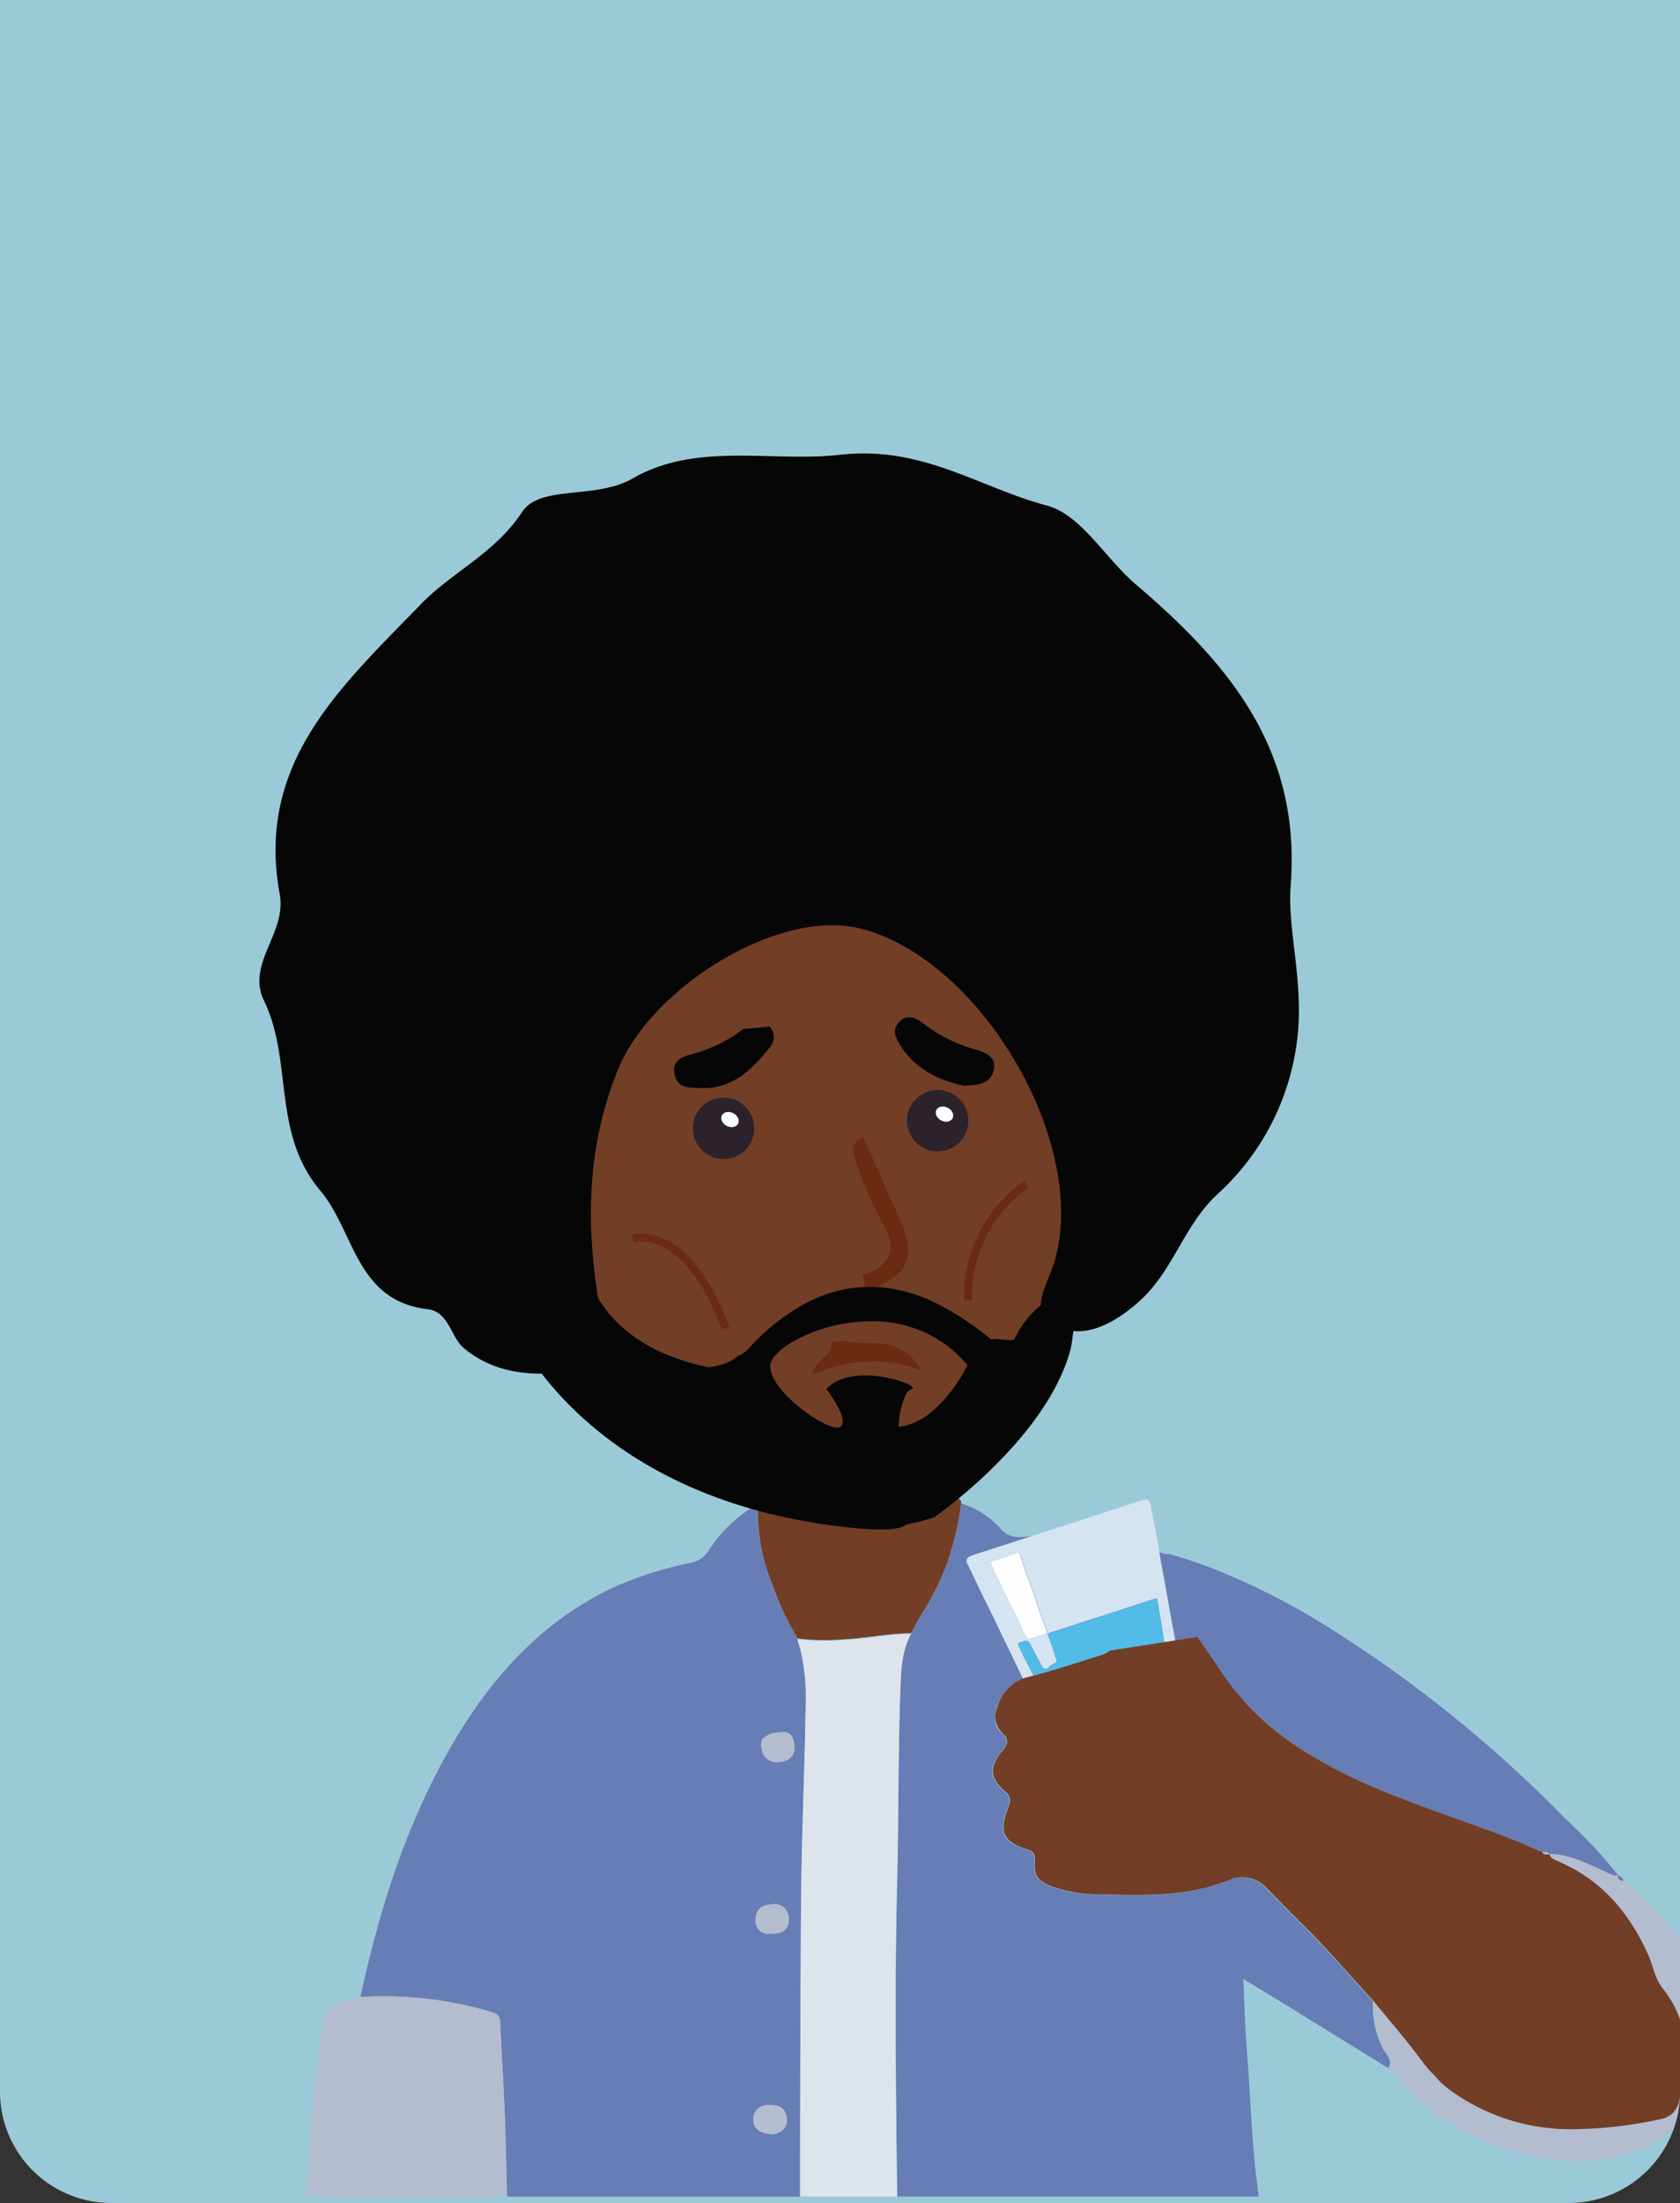 <svg xmlns="http://www.w3.org/2000/svg" viewBox="0 0 213.84 280.31"><rect x="0" y="0" width="213.84" height="280.31" fill="#333333" stroke="none"/><defs><style>.cls-1{fill:#e8b894;}.cls-2{fill:#9acad8;}.cls-3{fill:#677db5;}.cls-4{fill:#dde4ec;}.cls-5{fill:#b4bccf;}.cls-6{fill:#733e26;}.cls-7{fill:#ffe2c9;}.cls-8{fill:#060606;}.cls-9{fill:#6b2a12;}.cls-10{fill:#df807b;}.cls-11{fill:#b55239;}.cls-12{fill:#2c222b;}.cls-13{fill:#fff;}.cls-14{fill:#d4e4f1;}.cls-15{fill:#53bbe8;}.cls-16{fill:#fefefe;}.cls-17{fill:none;stroke:#6b2a12;stroke-miterlimit:10;}</style></defs><g id="Layer_2" data-name="Layer 2"><g id="Layer_9" data-name="Layer 9"><rect class="cls-1" x="193.17" y="235.29" width="4.73" height="0.12"/><path class="cls-1" d="M206.24,235.29v.12H198.8s0-.08,0-.12Z"/></g><g id="Layer_11" data-name="Layer 11"><path class="cls-2" d="M213.84,0V266.14a1.93,1.93,0,0,1,0,.24s0,0,0,0a13.94,13.94,0,0,1-.82,4.54,14.17,14.17,0,0,1-13.34,9.38H14.18A14.17,14.17,0,0,1,0,266.14V0Z"/><path class="cls-3" d="M176.73,263.16l-13.08-8.08-5.4-3.28c.16,3.16.21,6.08.45,9,.45,5.45.57,10.92,1.23,16.36.09.77.19,1.55.28,2.32h-46c0-3.08-.09-6.17-.12-9.25-.1-10.12-.15-20.25.1-30.37.21-8.3.12-16.6.42-24.9.09-2.46.15-4.89,1.36-7.12.38-.67.68-1.37,1.09-2a35.1,35.1,0,0,0,3.51-6.88,41.35,41.35,0,0,0,1.79-7.66,10.81,10.81,0,0,1,5.05,3.26,3,3,0,0,0,2.64,1,43.3,43.3,0,0,1,11.42.61,16,16,0,0,0,.22,6.79,23.24,23.24,0,0,1,.54,4.47,2.74,2.74,0,0,1-1,2.63h0a2.83,2.83,0,0,1-.28.2,2.6,2.6,0,0,1-.44.23c-.16.07-.33.13-.51.19-3.1,1-6.19,2-9.35,2.78-3.37.81-5.06,5.44-3.26,6.95,1.14,1,.77,1.64,0,2.57-1.57,1.88-1.42,3.43.49,5,.87.71.64,1.4.33,2.2-1.14,3-.57,4.19,2.45,5.15.72.23,1,.51,1,1.27-.17,2.06.27,2.72,2.19,3.46a18,18,0,0,0,6.08,1c5.52.14,11,.35,16.35-1.78a4.17,4.17,0,0,1,4.89,1c1.55,1.58,3.09,3.17,4.67,4.72,3.13,3.06,5.94,6.42,8.91,9.62a12.32,12.32,0,0,0,1.24,6C176.34,261.29,177.32,262.06,176.73,263.16Z"/><path class="cls-3" d="M102.46,213.55c0-.34-.06-.68-.1-1s-.08-.67-.14-1a20.29,20.29,0,0,0-.73-3l-.52-.95c-.4-.74-.79-1.48-1.15-2.24-.22-.44-.43-.89-.62-1.34a31.22,31.22,0,0,1-1.27-3.33c-.41-1.3-.78-2.61-1.06-4a19.54,19.54,0,0,1-.45-4.52c0-.19,0-.38,0-.56H96.1l-.54.31a18,18,0,0,0-5.41,5.44,3.45,3.45,0,0,1-2.26,1.5,46.27,46.27,0,0,0-9.41,2.94C68.64,206.31,62,214,56.83,223.24c-5.37,9.66-8.62,20.09-10.95,30.84A48.26,48.26,0,0,1,62.56,256c.75.25,1.08.49,1.11,1.33.16,3.89.43,7.78.58,11.67.13,3.5.19,7,.3,10.5h37.29q0-18.47.12-36.93c.05-7.21.33-14.41.52-21.61,0-1.79.11-3.58.08-5.35C102.55,214.9,102.52,214.23,102.46,213.55Zm-2.39,56.8a2,2,0,0,1-1.9,1.21c-1.18-.16-2.3-.48-2.28-1.91,0-1.23.87-1.82,2.11-1.83a3.25,3.25,0,0,1,.85.1l.21.07a1.59,1.59,0,0,1,.71.5.62.62,0,0,1,.12.19,1.35,1.35,0,0,1,.21.49,2.79,2.79,0,0,1,.06.43,2.07,2.07,0,0,1,0,.57A1.21,1.21,0,0,1,100.07,270.35Zm-.46-24.58a2,2,0,0,1-.73.25,3.11,3.11,0,0,1-.69,0,1.63,1.63,0,0,1-2-1.84c0-1.26.83-1.82,2.08-1.87a1.82,1.82,0,0,1,2.14,1.81A1.71,1.71,0,0,1,99.61,245.77Zm1.07-22.2a1.18,1.18,0,0,1-.27.23,2,2,0,0,1-.32.18h0a2.44,2.44,0,0,1-.56.17h0l-.42,0a2.05,2.05,0,0,1-1.57-.45,1.88,1.88,0,0,1-.54-.91,2.71,2.71,0,0,1-.09-.41,1.73,1.73,0,0,1,0-.69.42.42,0,0,1,0-.16,1.41,1.41,0,0,1,.26-.42,3.09,3.09,0,0,1,2.14-.67,1.22,1.22,0,0,1,1.38.36c.05.08.1.16.14.24a1.56,1.56,0,0,1,.15.41,3.83,3.83,0,0,1,.1.59,2,2,0,0,1-.08.87A1.52,1.52,0,0,1,100.68,223.57Z"/><path class="cls-4" d="M114.18,239.85c-.25,10.12-.2,20.25-.1,30.37,0,3.08.07,6.17.12,9.25H101.84q0-18.47.12-36.93c.05-7.21.33-14.41.52-21.61,0-1.79.11-3.58.08-5.35,0-.68,0-1.35-.1-2,0-.34-.06-.68-.1-1a19.63,19.63,0,0,0-.86-4,31.58,31.58,0,0,0,6.15.08c2.78-.15,5.52-.71,8.31-.76-1.21,2.23-1.27,4.66-1.36,7.12C114.3,223.25,114.39,231.55,114.18,239.85Z"/><path class="cls-5" d="M64.55,279.47H39c.14-2.89.35-5.79.59-8.67.34-3.88.9-7.74,1.22-11.62.27-3.33.89-4.16,4.16-4.8a8.2,8.2,0,0,0,1-.3A48.26,48.26,0,0,1,62.56,256c.75.25,1.08.49,1.11,1.33.16,3.89.43,7.78.58,11.67C64.38,272.47,64.44,276,64.55,279.47Z"/><path class="cls-3" d="M206,238.64c-.73.17-1.26-.31-1.86-.56-2.22-1-4.36-2.13-6.88-2.14-.23-.34-.59-.3-.93-.3-7.54-3.34-15.53-5.53-23-8.93-7.19-3.24-13.59-7.48-18-14.27-.92-1.4-1.9-2.76-2.82-4.15a25.43,25.43,0,0,1-3.23-6.18,11.12,11.12,0,0,1-.64-4.34v-.09a57.48,57.48,0,0,1,6,2A89.91,89.91,0,0,1,169,207a163.6,163.6,0,0,1,30.27,24.43A61.68,61.68,0,0,1,206,238.64Z"/><path class="cls-6" d="M96.45,191.62a55,55,0,0,0,22.09-.27c1.14-.24,2.2-.83,3.41-.75a.79.79,0,0,1,.4.67,40.65,40.65,0,0,1-1.79,7.65,35.61,35.61,0,0,1-3.5,6.88c-.41.67-.72,1.36-1.1,2-2.79,0-5.52.61-8.31.76a30.82,30.82,0,0,1-6.15-.08,41.46,41.46,0,0,1-3.57-7.86A24.93,24.93,0,0,1,96.45,191.62Z"/><path class="cls-5" d="M206,238.64h0Z"/><path class="cls-5" d="M213.7,267.08c.05-.23.1-.46.13-.69a13.94,13.94,0,0,1-.82,4.54c-4.92,4-10.82,4.72-17.23,3.51a33.6,33.6,0,0,1-12-4.84,19.19,19.19,0,0,1-6-5.59,4.75,4.75,0,0,0-1-.85,1.38,1.38,0,0,0,.06-1.23,2.52,2.52,0,0,0-.25-.49c0-.08-.1-.16-.15-.24s-.21-.31-.3-.46a2.53,2.53,0,0,1-.12-.23,12.32,12.32,0,0,1-1.24-6c2,2.47,4.12,4.87,6,7.42l.46.6c.31.4.62.78,1,1.15s.66.73,1,1.08a13.45,13.45,0,0,0,1.74,1.42,26.13,26.13,0,0,0,15.83,4.64,54,54,0,0,0,10.57-1.28,3.45,3.45,0,0,0,1.27-.56,2.16,2.16,0,0,0,.31-.29A3.32,3.32,0,0,0,213.7,267.08Z"/><path class="cls-5" d="M213.84,246.74v10.17a12.92,12.92,0,0,0-2.2-3.92,2.35,2.35,0,0,1-.19-.25,7.51,7.51,0,0,1-.88-1.83c-.25-.73-.45-1.46-.76-2.15a28,28,0,0,0-2.06-3.84c-.38-.6-.78-1.18-1.21-1.73a20.73,20.73,0,0,0-4.5-4.32c-.58-.4-1.19-.78-1.82-1.13a20.51,20.51,0,0,0-2-1,2.48,2.48,0,0,1-.54-.27.92.92,0,0,1-.38-.4l-.06-.17c2.51,0,4.66,1.19,6.89,2.14.58.25,1.11.72,1.83.56-.07.5.23.66.67.68A49,49,0,0,1,213.84,246.74Z"/><path class="cls-3" d="M206.63,239.32c-.44,0-.74-.18-.67-.69A.82.82,0,0,1,206.63,239.32Z"/><path class="cls-5" d="M99.36,220.49c1.36-.33,1.68.7,1.78,1.6.13,1.37-.79,2-2,2.12a1.88,1.88,0,0,1-2.19-1.78C96.73,221.17,97.52,220.57,99.36,220.49Z"/><path class="cls-5" d="M98.19,246a1.63,1.63,0,0,1-2-1.84c0-1.26.83-1.82,2.08-1.87a1.82,1.82,0,0,1,2.14,1.81C100.46,245.42,99.6,246.14,98.19,246Z"/><path class="cls-5" d="M98.17,271.56c-1.18-.16-2.3-.48-2.28-1.91,0-1.23.87-1.82,2.11-1.83s2.09.53,2.17,1.78S99.35,271.42,98.17,271.56Z"/><path class="cls-5" d="M196.31,235.64c.34,0,.7,0,.93.3C196.89,236,196.51,236.08,196.31,235.64Z"/><rect class="cls-6" x="56.74" y="116.23" width="85.76" height="49.21"/><path class="cls-7" d="M132.47,172.53s-7.43,13.15-20.88,17.34-42.13-10.64-46.21-20.82l41.48,10.77Z"/><path class="cls-6" d="M134.79,160.44c-.07-.41-.15-.82-.23-1.23v0c-.73-4-1.58-7.9-2-11.9,0,0,0,0,0,0,0-1.75.07-3.49,0-5.23a54,54,0,0,0-1.88-14.44.22.22,0,0,0-.11-.12.12.12,0,0,0-.07,0,54.62,54.62,0,0,0-8.48-1.62,80.87,80.87,0,0,0-23.21,1.11c-6,1-12.13,2.2-17.74,4.89-.33.16-.66.32-1,.49a.24.24,0,0,0-.09.08.21.21,0,0,0,0,.19c0,.22.1.45.16.67,1.08,4.94,1.22,9.77-2.25,14-.81,1-1.79,1.88-2.51,2.92a5.27,5.27,0,0,0-.93,2.25s0,.06,0,.09a4.48,4.48,0,0,0,0,.64,1.94,1.94,0,0,1-.25.88,2.55,2.55,0,0,1-2,1.29c-1.19.1-1.74-.73-2.11-1.6s-.75-1.91-1.11-3-.7-2.27-.91-3.15c-.94-3.83-3.76-5.51-8.6-5.1a5.63,5.63,0,0,0-2.61.8c-1.81,1.11-2.32,3.21-2.21,5.45a21.1,21.1,0,0,0,2.21,8.84A15.33,15.33,0,0,0,63,163.88a5.55,5.55,0,0,1,1.89,1.56,4.12,4.12,0,0,1,.49,3.45V169a0,0,0,0,0,0,0v0s0,0,0,0a19,19,0,0,0,4.44,5.7,21.21,21.21,0,0,0,3.84,2.66c.44.24.88.46,1.34.67a29.84,29.84,0,0,0,3.91,1.49l.25.08h0a88.84,88.84,0,0,0,11.63,2.71,73.41,73.41,0,0,0,8.19.87,62,62,0,0,0,25.45-4l.13-.06a16.14,16.14,0,0,0,7.53-6,4.73,4.73,0,0,0,.35-.56h0c.29-.46.56-.93.8-1.41a16.68,16.68,0,0,0,1-2.4,15.85,15.85,0,0,0,.71-3.28A17.16,17.16,0,0,0,134.79,160.44ZM88.51,143.77c.62.09,1.23.16,1.84.19l.7,0a10.12,10.12,0,0,0,1.83-.16l.39-.08a4.61,4.61,0,0,0,.53-.15l.43-.15a3.25,3.25,0,0,0,.43-.18,2.1,2.1,0,0,0,.3-.15,2.82,2.82,0,0,0,.38-.21l.43-.28.09-.07c.17-.12.34-.26.51-.4s.23-.21.34-.32l.11-.1.37-.4c.1-.12.21-.25.31-.39a3.79,3.79,0,0,0,.3-.4c.14-.19.27-.39.4-.6s.25-.41.37-.63l0,0a.24.24,0,0,1,.45.05.19.19,0,0,0,0,.08,4.53,4.53,0,0,1,.06.5,1.33,1.33,0,0,1,0,.28,4.38,4.38,0,0,1-1.93,4.29,7.16,7.16,0,0,1-.66.39,7.61,7.61,0,0,1-.93.39l-.15.06a12.59,12.59,0,0,1-5.2.84l-.39,0L89.5,146l-.52-.13s0,0,0,0h0l-.34-.11a5,5,0,0,1-.68-.3,2.21,2.21,0,0,1-.34-.18c-.15-.09-.31-.18-.46-.29l-.51-.39a7.92,7.92,0,0,1-.93-.91.24.24,0,0,1,.18-.4l1.36.25c.33.06.66.12,1,.16Zm40.39,7.68,0,0-.22.09-.4.16-.57.21c-.26.09-.52.18-.78.25l-.51.14-.28.07-.55.13-.75.13c-.29,0-.57.09-.85.11s-.44,0-.66.05a24.57,24.57,0,0,1-7.57-.92c-.86-.21-1.64-.65-1.57-1.68a1.68,1.68,0,0,1,1.74-1.53,26.68,26.68,0,0,1,3-.09l1,0,.23,0c.22,0,.43,0,.65.06.43.05.87.11,1.3.18l.47.08c.51.09,1,.2,1.52.33l.67.18.28.08.71.22c.24.07.47.15.71.24l.39.14.64.24c.47.19.95.39,1.44.61A.25.25,0,0,1,128.9,151.45ZM110.44,164a.24.24,0,0,0-.17.27,3.46,3.46,0,0,1,0,1.15.49.49,0,0,1,0,.12,4.26,4.26,0,0,1-.13.62,2.83,2.83,0,0,1-.14.41,4.4,4.4,0,0,1-.21.5c-.07.15-.14.3-.22.45s-.22.38-.34.57a.56.56,0,0,1-.05.08l-.34.56a.24.24,0,0,0,.17.31c2.83.63,6.39-.92,9.13,3.1a.24.24,0,0,1-.28.35,17.53,17.53,0,0,0-3-.74,18.38,18.38,0,0,0-9.72,1.3.23.23,0,0,1-.3-.32h0a3.87,3.87,0,0,1,1-1.36c.25-.25.5-.47.72-.69a1.71,1.71,0,0,0,.55-1.5.27.27,0,0,0-.06-.12q-.19-.25-.36-.51a1.91,1.91,0,0,1-.16-.27.81.81,0,0,1-.1-.18h0a1.71,1.71,0,0,1-.12-.23,4.79,4.79,0,0,1-.44-1.25,2,2,0,0,1-.06-.35,4.7,4.7,0,0,1,0-.84,4.22,4.22,0,0,1,.21-1.07,7,7,0,0,1,.74-1.59c1-1.58,1.84-.94,2.84-.57l.13,0h.07l.1,0c.27-.09.53-.19.77-.29a4.48,4.48,0,0,0,.44-.2l.34-.18q.32-.18.57-.36l.3-.24.23-.22c1.27-1.31,1.11-3.1-.33-5.5a40.09,40.09,0,0,1-3.15-7.33c0-.12-.09-.24-.13-.37a5.26,5.26,0,0,1-.18-.6,2.13,2.13,0,0,1,0-1.25.91.91,0,0,1,.09-.17l0,0,.14-.18a.77.77,0,0,1,.18-.18,1.37,1.37,0,0,1,.23-.17,1.75,1.75,0,0,1,.27-.16.24.24,0,0,1,.33.12c.38.86.76,1.71,1.13,2.56q1.11,2.53,2.23,5l1.17,2.57a8.21,8.21,0,0,1,1,4.86,4.37,4.37,0,0,1-.17.62c0,.06,0,.13-.08.19a4.38,4.38,0,0,1-1.66,1.9l-.24.16-.28.16a10.13,10.13,0,0,1-1.14.54l-.44.16-.09,0C111.11,163.82,110.79,163.92,110.44,164Zm16.73-21.67a8.8,8.8,0,0,1-2.3,2.3l-.33.19a5.08,5.08,0,0,1-1.31.53l-.33.09a5.07,5.07,0,0,1-1,.11h-.1q-.3,0-.6,0a5.21,5.21,0,0,1-.55-.08l-.52-.12-.33-.09a4.75,4.75,0,0,1-.49-.17l-.45-.18a2.41,2.41,0,0,1-.33-.15,11.43,11.43,0,0,1-1.22-.67.24.24,0,0,1,.12-.43c.6,0,1.2,0,1.8,0l.49,0,1.1-.08c.35,0,.71-.08,1.07-.13l1.07-.18.27,0,.53-.12.3-.08c.37-.09.74-.19,1.11-.31l1.13-.39.57-.22A.25.25,0,0,1,127.17,142.35Zm-.76-5.94a2.31,2.31,0,0,1-.4.75l-.18.19a2.69,2.69,0,0,1-1.36.61l-.32.06c-.44.06-.9.09-1.35.14l-.69-.16a16.54,16.54,0,0,1-2.26-.72,11.3,11.3,0,0,1-3.71-2.35c-.15-.14-.29-.29-.44-.45a10.59,10.59,0,0,1-1.2-1.58c-.53-.86-1-1.82-.18-2.74.94-1.12,2.09-.77,3-.06a19.92,19.92,0,0,0,6.76,3.43C125.48,133.9,127,134.51,126.41,136.41Zm-44,15.33c1.39-1.38,12.43-2.55,14.22-1.54.73.41,1.62.76,1.46,1.79a1.91,1.91,0,0,1-1.88,1.41c-2.23.25-4.47.29-6.7.41a1.09,1.09,0,0,1,0-.18c-2.1,0-4.21,0-6.31,0-.56,0-1.19-.14-1.25-.83A1.54,1.54,0,0,1,82.43,151.74ZM95,130.61a2,2,0,0,1,2.85,0l.15.16a2,2,0,0,1-.22,2.7c-2.16,2.71-4.64,4.92-8.17,5-1.63-.05-3.27.12-3.72-1.63s1-2.39,2.41-2.75a17.79,17.79,0,0,0,6.26-3.12Zm-32.53,26.1c1.38-3.67-1.67-6-2.29-8.93-.12-.14-.23-.28-.34-.43l.45.32c3.86,1.3,5.59,4.44,6.59,8,.37,1.34,0,3.14-1.53,3.43S62.21,157.52,62.51,156.71Z"/><path class="cls-8" d="M122.8,138.16c1.47-.16,3.08-.12,3.61-1.75.62-1.9-.93-2.51-2.3-2.88a19.92,19.92,0,0,1-6.76-3.43c-.94-.72-2.09-1.06-3,.06-.78.92-.35,1.88.18,2.74C116.44,136,119.42,137.45,122.8,138.16Z"/><path class="cls-8" d="M89.65,138.44c3.53,0,6-2.25,8.17-5A2,2,0,1,0,95,130.61a18.28,18.28,0,0,1-6.7,3.45c-1.44.36-2.89.9-2.41,2.75S88,138.39,89.65,138.44Z"/><path class="cls-6" d="M89.53,153.81c2.23-.12,4.47-.16,6.7-.41A1.91,1.91,0,0,0,98.11,152c.16-1-.73-1.38-1.46-1.79-1.79-1-12.83.16-14.22,1.54a1.54,1.54,0,0,0-.47,1c.06.69.69.82,1.25.83,2.1,0,4.21,0,6.31,0Z"/><path class="cls-6" d="M129.39,151.24a25.35,25.35,0,0,0-13.48-2.56,1.68,1.68,0,0,0-1.74,1.53c-.07,1,.71,1.47,1.57,1.68C120,152.94,124.29,153.61,129.39,151.24Z"/><path class="cls-9" d="M110.23,164.08c5.3-1.43,6.55-4.1,4.29-9-1.58-3.42-3.07-6.89-4.63-10.39-1.86.76-1.24,2.22-.89,3.23a40.09,40.09,0,0,0,3.15,7.33c2.12,3.52,1.47,5.74-2.4,7Z"/><path class="cls-6" d="M85.24,143.19c2.89,3.77,6.61,3.38,10.23,2.13,2.42-.84,4.42-2.5,3.43-6.64C95.58,145.43,90.47,144.18,85.24,143.19Z"/><path class="cls-9" d="M60.22,147.78c.62,3,3.67,5.26,2.29,8.93-.3.81,1.4,2.7,2.88,2.42s1.9-2.09,1.53-3.43c-1-3.59-2.73-6.73-6.59-8Z"/><path class="cls-6" d="M107.05,169.12l1.67-.14c.94-1.5,2-3,1.51-4.9l-.48-1.8c-1.09-.33-2-1.2-3.06.5A5,5,0,0,0,107.05,169.12Z"/><path class="cls-6" d="M116.59,143.62c4.41,3.1,8.21,2.54,11-1.88A23,23,0,0,1,116.59,143.62Z"/><path class="cls-10" d="M60.33,147.67l-.45-.32c.11.15.22.29.34.43Z"/><path class="cls-6" d="M79.92,132.36c19.86-29.46,50.72-4.92,50.72-4.92Z"/><path class="cls-11" d="M74.44,152.42s-1.92,9.39-1.54,12.4-4.43-5.25-4-14.12S74.44,152.42,74.44,152.42Z"/><circle class="cls-12" cx="119.35" cy="142.59" r="3.91"/><circle class="cls-12" cx="92.1" cy="143.57" r="3.91"/><ellipse class="cls-13" cx="120.22" cy="141.74" rx="0.91" ry="1.16" transform="translate(-60.91 183.42) rotate(-62.65)"/><ellipse class="cls-13" cx="92.92" cy="142.44" rx="0.91" ry="1.16" transform="translate(-76.29 159.54) rotate(-62.65)"/><rect class="cls-6" x="100.79" y="168.11" width="18.56" height="6.18" transform="translate(220.14 342.4) rotate(-180)"/><path class="cls-9" d="M105.79,170.75c.31,1.77-1.86,1.95-2.39,4.14,4.47-1.78,8.7-2.44,13.88-.52-2.89-4.92-6.81-2.88-9.82-3.76Z"/><path class="cls-8" d="M136.7,165.44c-.09-2.41-.6-4.92-2.13-6.25h0l0,0v5.21s-.58.41-1.37,1.07l-.68.58a11.82,11.82,0,0,0-3.38,4.32c-.15.44-2.93-.27-2.93.11a35.65,35.65,0,0,0-7.76-5,19.23,19.23,0,0,0-7-1.73c-.41,0-.84,0-1.28,0a16.61,16.61,0,0,0-4.18.67,18.83,18.83,0,0,0-2.78,1.07,26.43,26.43,0,0,0-7.91,6.1h0a3.15,3.15,0,0,1-1.28.89h0c-.32.23-.69.5-1.09.81h0c-.4.31-.84.65-1.29,1s-.92.76-1.4,1.19a31.64,31.64,0,0,0-2.51,2.43c.07.11.13.22.2.32s.19.31.29.46c.24.38.5.76.76,1.13.59.87,1.23,1.71,1.9,2.53a42.9,42.9,0,0,0,4,4.29,43.83,43.83,0,0,0,3.44,2.93,38.1,38.1,0,0,0,4.26,2.85c.37.21.75.42,1.12.61a12.44,12.44,0,0,0,3.89,1.23,16.72,16.72,0,0,0,2,.2h.09a25,25,0,0,0,5.71-.49,26.47,26.47,0,0,0,3.56-.94s1.26-.88,3.12-2.41c4.42-3.64,12.17-11,14.23-19.09,0,0,.17-.86.32-2.14A28.37,28.37,0,0,0,136.7,165.44Zm-35.91,5.35a19.52,19.52,0,0,1,5.85-2.23h0a21,21,0,0,1,2.56-.37c.55-.05,1.11-.08,1.68-.08a15.93,15.93,0,0,1,8.46,2.28,15,15,0,0,1,3.8,3.32,17.85,17.85,0,0,1-1,1.76c-1.4,2.21-4.19,5.77-7.77,6.06a11.47,11.47,0,0,1,.93-4.12,1.45,1.45,0,0,1,.74-.66c1.47-.43-7.53-3.69-10.86,0a15.06,15.06,0,0,1,1.84,3c.29.73.39,1.39,0,1.76-.63.65-3.83-1.06-6.23-3.28-1.59-1.46-2.83-3.16-2.75-4.54C98.13,172.85,99.15,171.77,100.79,170.79Z"/><path class="cls-8" d="M65.34,169s9,21.45,41.88,25.26S65.34,169,65.34,169Z"/><path class="cls-8" d="M73.89,155.34S71.76,170,90,173.94s-13.2,5.88-13.2,5.88L65.34,169S72.4,162.8,72,157.1Z"/><path class="cls-8" d="M96.87,170s-4.83,7.15-13.21,2.35,6.61,8.71,6.61,8.71Z"/><path class="cls-8" d="M76.22,165.76c-1.56,3.05,4.28,7.18-.8,8.24-5.32,1.12-11.58,1.58-16.41-2.5-1.66-1.4-1.84-4.59-4.58-4.92-9.15-1.08-9.27-9.88-13.66-15.09-6.2-7.34-3.45-16.52-7.16-24.15-2.3-4.73,2.9-8.61,2-13.54C32.54,97.2,43.17,87.6,53.45,77c4-4.19,9.55-6.57,13-11.85,2.31-3.52,9.32-1.53,14.11-4.29,8.14-4.68,17.74-2,26.41-3,10.5-1.17,17.73,4.2,26.29,6.47,4.33,1.15,7.41,6.68,11.28,10,11.85,10.1,21.11,21,19.74,38.43-.32,4.1.81,9.12,1,13.9A31.64,31.64,0,0,1,154.9,152c-4.26,4-5.55,9.71-9.93,13.61-3.49,3.11-7.33,4.89-10.86,3-3.35-1.78-.61-5.36.22-8.45,4.14-15.38-10-38.65-25.18-42.1C98.81,115.75,82.92,125.7,78.7,136,74.63,145.93,74.59,155.88,76.22,165.76Z"/><path class="cls-3" d="M142.22,207.4a2.74,2.74,0,0,1-1,2.63h0s-11.31-13.82-6.19-14.59h0a21.25,21.25,0,0,1,6.43.57.69.69,0,0,0,0,.13,16,16,0,0,0,.22,6.79A23.24,23.24,0,0,1,142.22,207.4Z"/><path class="cls-3" d="M155.38,207.83l-3,.46a25.43,25.43,0,0,1-3.23-6.18,11.12,11.12,0,0,1-.64-4.34c3.39,1,6,1.88,6,1.88Z"/><polygon class="cls-3" points="148.54 197.77 140.1 195.57 145.46 218.77 168.9 214.47 148.54 197.77"/><path class="cls-14" d="M151.33,218.35c0-.21-.07-.43-.11-.64-.14-.75-.29-1.5-.43-2.25l-.51-2.89c-.15-.86-.31-1.71-.46-2.57-.08-.42-.15-.85-.23-1.27l-.24-1.34c-.18-1-.37-1.95-.54-2.92s-.32-1.84-.48-2.76-.36-1.92-.54-2.88c-.08-.44-.15-.87-.22-1.31-.11-.66-.22-1.32-.34-2-.25-1.34-.52-2.68-.77-4-.12-.67-.4-.86-1.05-.65l-10.77,3.5-3.46,1.12-7.31,2.37a1.9,1.9,0,0,0-.52.24.6.6,0,0,0-.21.88c.13.24.24.49.35.73.43.88.85,1.77,1.27,2.65s1,2,1.48,3,.85,1.76,1.27,2.65,1,2,1.48,3.05c.39.82.79,1.65,1.19,2.47a1.3,1.3,0,0,0,.08.17l1.47,3.06c.43.88.85,1.76,1.27,2.64l1.28,2.64c.34.73.69,1.45,1,2.17s.65,1.34,1,2a2,2,0,0,0,1.91,1.22,15.83,15.83,0,0,0,3.19-.79l7.56-2.45a11.15,11.15,0,0,0,1.88-.82,1.81,1.81,0,0,0,1-1.86C151.77,220.47,151.5,219.42,151.33,218.35Zm-22.56-13.84c-.72-1.37-1.31-2.79-2-4.15-.24-.44-.41-.92-.62-1.38-.09-.18-.11-.29.17-.35a15.83,15.83,0,0,0,1.57-.49,16.25,16.25,0,0,0,1.66-.59c.17-.09.25,0,.29.16s.13.35.18.54c.43,1.48,1,2.91,1.51,4.36.38,1,.68,2.12,1.09,3.16.23.58.43,1.17.64,1.76.08.22,0,.32-.19.39q-.94.29-1.86.6a.33.33,0,0,1-.47-.17c-.17-.33-.37-.65-.52-1C129.74,206.39,129.25,205.44,128.77,204.51Zm20.14,16a2.58,2.58,0,0,1-1.29.9c-2.61.86-5.2,1.75-7.83,2.52-1.47.43-2.2.08-3.07-1.35-1.05-1.73-2-3.5-3-5.28-.74-1.37-1.46-2.74-2.18-4.13l-1.19-2.31c-.24-.47-.46-1-.7-1.43-.12-.23-.11-.36.19-.46,1-.33,1-.34,1.52.64.37.73.78,1.45,1.15,2.19a1.91,1.91,0,0,0,.34.44c.21.25.44.07.61-.08a2.85,2.85,0,0,1,.87-.59c.19-.08.21-.19.15-.36-.36-1-.62-2.1-1.07-3.09-.13-.29.05-.32.24-.38l4.73-1.54.22-.07,1.69-.54h0l1.75-.57.22-.07,4.63-1.51c.31-.1.41-.06.45.26.2,1.29.44,2.57.64,3.85.07.46.14.91.2,1.37.16,1.14.32,2.29.47,3.44.26,1.88.5,3.78.66,5.67,0,.14,0,.28,0,.42A2.86,2.86,0,0,1,148.91,220.55Z"/><path class="cls-15" d="M140.3,205.62c2.2-.72,4.41-1.42,6.6-2.15.31-.1.41-.06.45.26.2,1.29.44,2.57.64,3.85.24,1.6.46,3.2.67,4.81.28,2,.53,4.06.7,6.09a2.86,2.86,0,0,1-.45,2.07,2.58,2.58,0,0,1-1.29.9c-2.61.86-5.2,1.75-7.83,2.52-1.47.43-2.2.08-3.07-1.35-1.05-1.73-2-3.5-3-5.28-1.15-2.13-2.26-4.28-3.37-6.44-.24-.47-.46-1-.7-1.43-.12-.23-.11-.36.19-.46,1-.33,1-.34,1.52.64.37.73.78,1.45,1.15,2.19a1.91,1.91,0,0,0,.34.44c.21.25.44.07.61-.08a2.85,2.85,0,0,1,.87-.59c.19-.08.21-.19.15-.36-.36-1-.62-2.1-1.07-3.09-.13-.29.05-.32.24-.38l5-1.61,1.69-.54Z"/><path class="cls-16" d="M127.85,198.14a16.25,16.25,0,0,0,1.66-.59c.17-.09.25,0,.29.16s.13.35.18.54c.43,1.48,1,2.91,1.51,4.36.38,1,.68,2.12,1.09,3.16.23.58.43,1.17.64,1.76.08.22,0,.32-.19.39q-.94.29-1.86.6a.33.33,0,0,1-.47-.17c-.17-.33-.37-.65-.52-1-.44-1-.93-1.91-1.41-2.84-.72-1.37-1.31-2.79-2-4.15-.24-.44-.41-.92-.62-1.38-.09-.18-.11-.29.17-.35A15.83,15.83,0,0,0,127.85,198.14Z"/><path class="cls-6" d="M213.84,256.94a13.1,13.1,0,0,0-2.21-3.95l-.09-.12a.6.6,0,0,1-.09-.13c-.1-.15-.2-.29-.28-.44a7,7,0,0,1-.43-.92c-.06-.16-.12-.31-.17-.47-.25-.73-.45-1.46-.76-2.15a28,28,0,0,0-2.06-3.84c-.38-.6-.79-1.18-1.21-1.73a20.73,20.73,0,0,0-4.5-4.32c-.58-.4-1.19-.78-1.82-1.13l-1-.5c-.33-.17-.67-.32-1-.47a3.82,3.82,0,0,1-.54-.26.92.92,0,0,1-.38-.4.87.87,0,0,1-.07-.17c-.35,0-.72.14-.92-.3l-.54-.23-.27-.12c-.68-.29-1.36-.58-2-.85l-1.4-.56-.7-.27-1.4-.53-.82-.3-1.45-.53c-4.84-1.76-9.73-3.41-14.42-5.54q-1.07-.48-2.1-1l-1-.5-.14-.07c-.31-.16-.62-.32-.92-.49-1-.55-2-1.13-3-1.75l-.93-.6c-.94-.63-1.86-1.3-2.75-2l-.84-.69c-.88-.75-1.72-1.54-2.53-2.37l-.78-.84c-.23-.26-.47-.52-.69-.78s-.52-.61-.76-.93-.48-.62-.71-.94-.62-.87-.92-1.32c-.92-1.4-1.9-2.76-2.82-4.15l-2.82.44-1.4.22-4.83.75-2.1.33h0a2.88,2.88,0,0,1-.34.23,3.39,3.39,0,0,1-.38.2c-.16.07-.33.13-.51.19l-4.65,1.46c-.56.18-1.12.35-1.69.51s-1.21.35-1.83.51l-.3.08-.88.22a4,4,0,0,0-.49.15,4.64,4.64,0,0,0-1.12.6,2.92,2.92,0,0,0-.28.21,5.49,5.49,0,0,0-1.06,1.15l-.2.3A5.81,5.81,0,0,0,127,217c0,.13-.08.26-.11.38a2.86,2.86,0,0,0,.57,3c1.14,1,.77,1.64,0,2.57-1.57,1.88-1.42,3.43.49,5,.87.71.64,1.4.33,2.2-1.14,3-.57,4.19,2.45,5.15.72.23,1,.51,1,1.27-.17,2.06.27,2.72,2.19,3.46a18,18,0,0,0,6.08,1c5.52.14,11,.35,16.35-1.78a4.17,4.17,0,0,1,4.89,1c1.55,1.58,3.09,3.17,4.67,4.72,3.13,3.06,5.94,6.42,8.91,9.62,2,2.47,4.12,4.87,6,7.42l.46.6c.31.4.62.78,1,1.15s.66.73,1,1.08a13.45,13.45,0,0,0,1.74,1.42,26.13,26.13,0,0,0,15.83,4.64,54,54,0,0,0,10.57-1.28,3.45,3.45,0,0,0,1.27-.56,2.13,2.13,0,0,0,.31-.29,3.32,3.32,0,0,0,.78-1.63c.05-.23.1-.46.13-.69h0Z"/><path class="cls-17" d="M80.55,157.56s6.69-2.15,11.83,11.42"/><path class="cls-17" d="M130.64,150.71a17.18,17.18,0,0,0-7.39,14.75"/></g></g></svg>